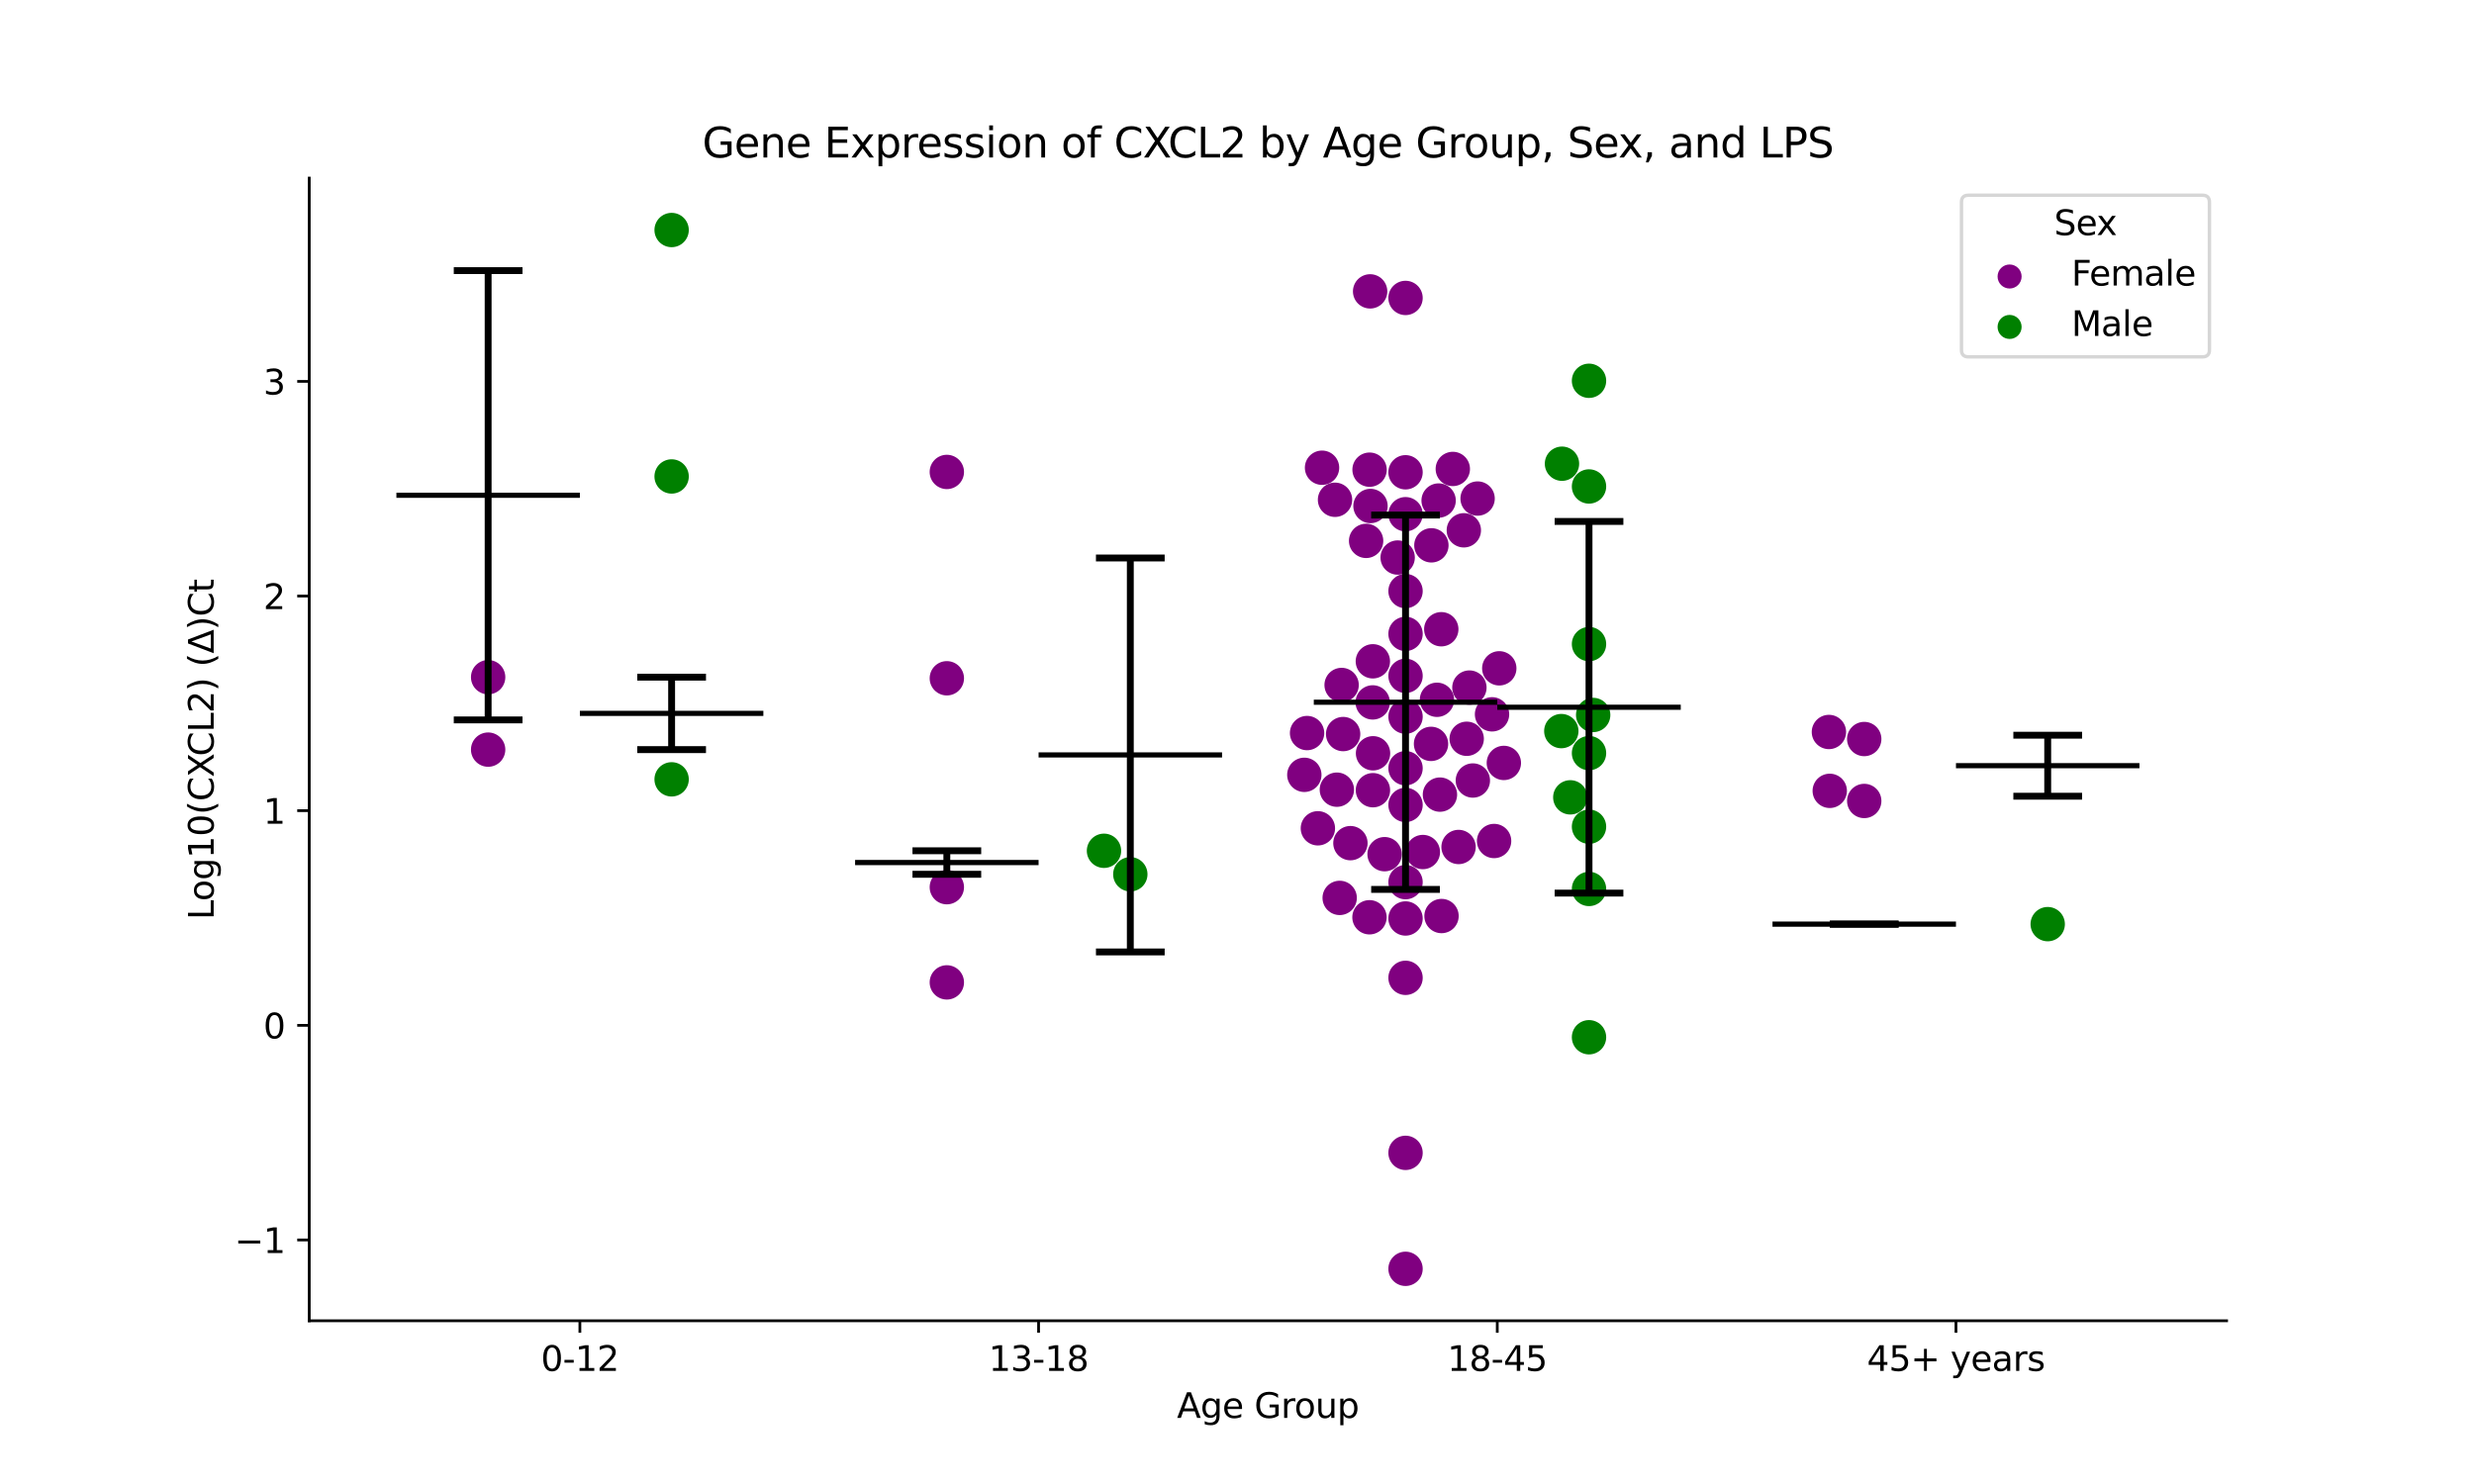 <?xml version="1.0" encoding="utf-8" standalone="no"?>
<!DOCTYPE svg PUBLIC "-//W3C//DTD SVG 1.1//EN"
  "http://www.w3.org/Graphics/SVG/1.1/DTD/svg11.dtd">
<svg xmlns:xlink="http://www.w3.org/1999/xlink" width="720pt" height="432pt" viewBox="0 0 720 432" xmlns="http://www.w3.org/2000/svg" version="1.1">
 <defs>
  <style type="text/css">*{stroke-linejoin: round; stroke-linecap: butt}</style>
 </defs>
 <g id="figure_1">
  <g id="patch_1">
   <path d="M 0 432 
L 720 432 
L 720 0 
L 0 0 
z
" style="fill: #ffffff"/>
  </g>
  <g id="axes_1">
   <g id="patch_2">
    <path d="M 90 384.48 
L 648 384.48 
L 648 51.84 
L 90 51.84 
z
" style="fill: #ffffff"/>
   </g>
   <g id="PathCollection_1">
    <defs>
     <path id="C0_0_e35432a71e" d="M 0 5 
C 1.326 5 2.598 4.473 3.536 3.536 
C 4.473 2.598 5 1.326 5 -0 
C 5 -1.326 4.473 -2.598 3.536 -3.536 
C 2.598 -4.473 1.326 -5 0 -5 
C -1.326 -5 -2.598 -4.473 -3.536 -3.536 
C -4.473 -2.598 -5 -1.326 -5 0 
C -5 1.326 -4.473 2.598 -3.536 3.536 
C -2.598 4.473 -1.326 5 0 5 
z
"/>
    </defs>
    <g clip-path="url(#p2e8e9a5deb)">
     <use xlink:href="#C0_0_e35432a71e" x="142.062" y="218.219" style="fill: #800080"/>
    </g>
    <g clip-path="url(#p2e8e9a5deb)">
     <use xlink:href="#C0_0_e35432a71e" x="142.062" y="197.13" style="fill: #800080"/>
    </g>
   </g>
   <g id="PathCollection_2">
    <defs>
     <path id="C1_0_bd163afed2" d="M 0 5 
C 1.326 5 2.598 4.473 3.536 3.536 
C 4.473 2.598 5 1.326 5 -0 
C 5 -1.326 4.473 -2.598 3.536 -3.536 
C 2.598 -4.473 1.326 -5 0 -5 
C -1.326 -5 -2.598 -4.473 -3.536 -3.536 
C -4.473 -2.598 -5 -1.326 -5 0 
C -5 1.326 -4.473 2.598 -3.536 3.536 
C -2.598 4.473 -1.326 5 0 5 
z
"/>
    </defs>
    <g clip-path="url(#p2e8e9a5deb)">
     <use xlink:href="#C1_0_bd163afed2" x="195.459" y="138.698" style="fill: #008000"/>
    </g>
    <g clip-path="url(#p2e8e9a5deb)">
     <use xlink:href="#C1_0_bd163afed2" x="195.459" y="66.96" style="fill: #008000"/>
    </g>
    <g clip-path="url(#p2e8e9a5deb)">
     <use xlink:href="#C1_0_bd163afed2" x="195.459" y="226.871" style="fill: #008000"/>
    </g>
   </g>
   <g id="PathCollection_3">
    <defs>
     <path id="C2_0_9af0beb1b1" d="M 0 5 
C 1.326 5 2.598 4.473 3.536 3.536 
C 4.473 2.598 5 1.326 5 -0 
C 5 -1.326 4.473 -2.598 3.536 -3.536 
C 2.598 -4.473 1.326 -5 0 -5 
C -1.326 -5 -2.598 -4.473 -3.536 -3.536 
C -4.473 -2.598 -5 -1.326 -5 0 
C -5 1.326 -4.473 2.598 -3.536 3.536 
C -2.598 4.473 -1.326 5 0 5 
z
"/>
    </defs>
    <g clip-path="url(#p2e8e9a5deb)">
     <use xlink:href="#C2_0_9af0beb1b1" x="275.555" y="137.384" style="fill: #800080"/>
    </g>
    <g clip-path="url(#p2e8e9a5deb)">
     <use xlink:href="#C2_0_9af0beb1b1" x="275.555" y="258.264" style="fill: #800080"/>
    </g>
    <g clip-path="url(#p2e8e9a5deb)">
     <use xlink:href="#C2_0_9af0beb1b1" x="275.555" y="285.979" style="fill: #800080"/>
    </g>
    <g clip-path="url(#p2e8e9a5deb)">
     <use xlink:href="#C2_0_9af0beb1b1" x="275.555" y="197.451" style="fill: #800080"/>
    </g>
   </g>
   <g id="PathCollection_4">
    <defs>
     <path id="C3_0_21d527e55f" d="M 0 5 
C 1.326 5 2.598 4.473 3.536 3.536 
C 4.473 2.598 5 1.326 5 -0 
C 5 -1.326 4.473 -2.598 3.536 -3.536 
C 2.598 -4.473 1.326 -5 0 -5 
C -1.326 -5 -2.598 -4.473 -3.536 -3.536 
C -4.473 -2.598 -5 -1.326 -5 0 
C -5 1.326 -4.473 2.598 -3.536 3.536 
C -2.598 4.473 -1.326 5 0 5 
z
"/>
    </defs>
    <g clip-path="url(#p2e8e9a5deb)">
     <use xlink:href="#C3_0_21d527e55f" x="321.289" y="247.668" style="fill: #008000"/>
    </g>
    <g clip-path="url(#p2e8e9a5deb)">
     <use xlink:href="#C3_0_21d527e55f" x="328.952" y="254.505" style="fill: #008000"/>
    </g>
   </g>
   <g id="PathCollection_5">
    <defs>
     <path id="C4_0_091871dd5a" d="M 0 5 
C 1.326 5 2.598 4.473 3.536 3.536 
C 4.473 2.598 5 1.326 5 -0 
C 5 -1.326 4.473 -2.598 3.536 -3.536 
C 2.598 -4.473 1.326 -5 0 -5 
C -1.326 -5 -2.598 -4.473 -3.536 -3.536 
C -4.473 -2.598 -5 -1.326 -5 0 
C -5 1.326 -4.473 2.598 -3.536 3.536 
C -2.598 4.473 -1.326 5 0 5 
z
"/>
    </defs>
    <g clip-path="url(#p2e8e9a5deb)">
     <use xlink:href="#C4_0_091871dd5a" x="388.526" y="145.488" style="fill: #800080"/>
    </g>
    <g clip-path="url(#p2e8e9a5deb)">
     <use xlink:href="#C4_0_091871dd5a" x="384.748" y="136.158" style="fill: #800080"/>
    </g>
    <g clip-path="url(#p2e8e9a5deb)">
     <use xlink:href="#C4_0_091871dd5a" x="416.571" y="158.749" style="fill: #800080"/>
    </g>
    <g clip-path="url(#p2e8e9a5deb)">
     <use xlink:href="#C4_0_091871dd5a" x="409.048" y="149.69" style="fill: #800080"/>
    </g>
    <g clip-path="url(#p2e8e9a5deb)">
     <use xlink:href="#C4_0_091871dd5a" x="409.048" y="86.731" style="fill: #800080"/>
    </g>
    <g clip-path="url(#p2e8e9a5deb)">
     <use xlink:href="#C4_0_091871dd5a" x="398.554" y="267.022" style="fill: #800080"/>
    </g>
    <g clip-path="url(#p2e8e9a5deb)">
     <use xlink:href="#C4_0_091871dd5a" x="398.578" y="136.724" style="fill: #800080"/>
    </g>
    <g clip-path="url(#p2e8e9a5deb)">
     <use xlink:href="#C4_0_091871dd5a" x="434.821" y="244.821" style="fill: #800080"/>
    </g>
    <g clip-path="url(#p2e8e9a5deb)">
     <use xlink:href="#C4_0_091871dd5a" x="427.634" y="200.156" style="fill: #800080"/>
    </g>
    <g clip-path="url(#p2e8e9a5deb)">
     <use xlink:href="#C4_0_091871dd5a" x="434.221" y="207.943" style="fill: #800080"/>
    </g>
    <g clip-path="url(#p2e8e9a5deb)">
     <use xlink:href="#C4_0_091871dd5a" x="383.54" y="241.122" style="fill: #800080"/>
    </g>
    <g clip-path="url(#p2e8e9a5deb)">
     <use xlink:href="#C4_0_091871dd5a" x="424.481" y="246.561" style="fill: #800080"/>
    </g>
    <g clip-path="url(#p2e8e9a5deb)">
     <use xlink:href="#C4_0_091871dd5a" x="393.009" y="245.443" style="fill: #800080"/>
    </g>
    <g clip-path="url(#p2e8e9a5deb)">
     <use xlink:href="#C4_0_091871dd5a" x="399.494" y="204.475" style="fill: #800080"/>
    </g>
    <g clip-path="url(#p2e8e9a5deb)">
     <use xlink:href="#C4_0_091871dd5a" x="416.465" y="216.548" style="fill: #800080"/>
    </g>
    <g clip-path="url(#p2e8e9a5deb)">
     <use xlink:href="#C4_0_091871dd5a" x="419.521" y="266.662" style="fill: #800080"/>
    </g>
    <g clip-path="url(#p2e8e9a5deb)">
     <use xlink:href="#C4_0_091871dd5a" x="418.195" y="203.712" style="fill: #800080"/>
    </g>
    <g clip-path="url(#p2e8e9a5deb)">
     <use xlink:href="#C4_0_091871dd5a" x="418.679" y="145.708" style="fill: #800080"/>
    </g>
    <g clip-path="url(#p2e8e9a5deb)">
     <use xlink:href="#C4_0_091871dd5a" x="409.048" y="335.602" style="fill: #800080"/>
    </g>
    <g clip-path="url(#p2e8e9a5deb)">
     <use xlink:href="#C4_0_091871dd5a" x="409.048" y="208.623" style="fill: #800080"/>
    </g>
    <g clip-path="url(#p2e8e9a5deb)">
     <use xlink:href="#C4_0_091871dd5a" x="397.575" y="157.454" style="fill: #800080"/>
    </g>
    <g clip-path="url(#p2e8e9a5deb)">
     <use xlink:href="#C4_0_091871dd5a" x="399.561" y="230.033" style="fill: #800080"/>
    </g>
    <g clip-path="url(#p2e8e9a5deb)">
     <use xlink:href="#C4_0_091871dd5a" x="409.048" y="369.36" style="fill: #800080"/>
    </g>
    <g clip-path="url(#p2e8e9a5deb)">
     <use xlink:href="#C4_0_091871dd5a" x="399.589" y="219.285" style="fill: #800080"/>
    </g>
    <g clip-path="url(#p2e8e9a5deb)">
     <use xlink:href="#C4_0_091871dd5a" x="409.048" y="196.742" style="fill: #800080"/>
    </g>
    <g clip-path="url(#p2e8e9a5deb)">
     <use xlink:href="#C4_0_091871dd5a" x="406.757" y="162.304" style="fill: #800080"/>
    </g>
    <g clip-path="url(#p2e8e9a5deb)">
     <use xlink:href="#C4_0_091871dd5a" x="398.742" y="84.819" style="fill: #800080"/>
    </g>
    <g clip-path="url(#p2e8e9a5deb)">
     <use xlink:href="#C4_0_091871dd5a" x="409.048" y="137.483" style="fill: #800080"/>
    </g>
    <g clip-path="url(#p2e8e9a5deb)">
     <use xlink:href="#C4_0_091871dd5a" x="426.014" y="154.374" style="fill: #800080"/>
    </g>
    <g clip-path="url(#p2e8e9a5deb)">
     <use xlink:href="#C4_0_091871dd5a" x="414.095" y="248.029" style="fill: #800080"/>
    </g>
    <g clip-path="url(#p2e8e9a5deb)">
     <use xlink:href="#C4_0_091871dd5a" x="419.063" y="231.316" style="fill: #800080"/>
    </g>
    <g clip-path="url(#p2e8e9a5deb)">
     <use xlink:href="#C4_0_091871dd5a" x="419.451" y="183.173" style="fill: #800080"/>
    </g>
    <g clip-path="url(#p2e8e9a5deb)">
     <use xlink:href="#C4_0_091871dd5a" x="409.048" y="234.318" style="fill: #800080"/>
    </g>
    <g clip-path="url(#p2e8e9a5deb)">
     <use xlink:href="#C4_0_091871dd5a" x="422.806" y="136.513" style="fill: #800080"/>
    </g>
    <g clip-path="url(#p2e8e9a5deb)">
     <use xlink:href="#C4_0_091871dd5a" x="409.048" y="172.063" style="fill: #800080"/>
    </g>
    <g clip-path="url(#p2e8e9a5deb)">
     <use xlink:href="#C4_0_091871dd5a" x="399.536" y="192.508" style="fill: #800080"/>
    </g>
    <g clip-path="url(#p2e8e9a5deb)">
     <use xlink:href="#C4_0_091871dd5a" x="409.048" y="267.376" style="fill: #800080"/>
    </g>
    <g clip-path="url(#p2e8e9a5deb)">
     <use xlink:href="#C4_0_091871dd5a" x="409.048" y="284.653" style="fill: #800080"/>
    </g>
    <g clip-path="url(#p2e8e9a5deb)">
     <use xlink:href="#C4_0_091871dd5a" x="402.952" y="248.656" style="fill: #800080"/>
    </g>
    <g clip-path="url(#p2e8e9a5deb)">
     <use xlink:href="#C4_0_091871dd5a" x="436.33" y="194.552" style="fill: #800080"/>
    </g>
    <g clip-path="url(#p2e8e9a5deb)">
     <use xlink:href="#C4_0_091871dd5a" x="428.638" y="227.211" style="fill: #800080"/>
    </g>
    <g clip-path="url(#p2e8e9a5deb)">
     <use xlink:href="#C4_0_091871dd5a" x="379.593" y="225.558" style="fill: #800080"/>
    </g>
    <g clip-path="url(#p2e8e9a5deb)">
     <use xlink:href="#C4_0_091871dd5a" x="380.391" y="213.396" style="fill: #800080"/>
    </g>
    <g clip-path="url(#p2e8e9a5deb)">
     <use xlink:href="#C4_0_091871dd5a" x="398.852" y="147.299" style="fill: #800080"/>
    </g>
    <g clip-path="url(#p2e8e9a5deb)">
     <use xlink:href="#C4_0_091871dd5a" x="437.659" y="222.093" style="fill: #800080"/>
    </g>
    <g clip-path="url(#p2e8e9a5deb)">
     <use xlink:href="#C4_0_091871dd5a" x="409.048" y="256.798" style="fill: #800080"/>
    </g>
    <g clip-path="url(#p2e8e9a5deb)">
     <use xlink:href="#C4_0_091871dd5a" x="409.048" y="184.527" style="fill: #800080"/>
    </g>
    <g clip-path="url(#p2e8e9a5deb)">
     <use xlink:href="#C4_0_091871dd5a" x="409.048" y="223.627" style="fill: #800080"/>
    </g>
    <g clip-path="url(#p2e8e9a5deb)">
     <use xlink:href="#C4_0_091871dd5a" x="389.882" y="261.384" style="fill: #800080"/>
    </g>
    <g clip-path="url(#p2e8e9a5deb)">
     <use xlink:href="#C4_0_091871dd5a" x="390.887" y="213.689" style="fill: #800080"/>
    </g>
    <g clip-path="url(#p2e8e9a5deb)">
     <use xlink:href="#C4_0_091871dd5a" x="426.849" y="215.063" style="fill: #800080"/>
    </g>
    <g clip-path="url(#p2e8e9a5deb)">
     <use xlink:href="#C4_0_091871dd5a" x="430.021" y="145.131" style="fill: #800080"/>
    </g>
    <g clip-path="url(#p2e8e9a5deb)">
     <use xlink:href="#C4_0_091871dd5a" x="390.446" y="199.4" style="fill: #800080"/>
    </g>
    <g clip-path="url(#p2e8e9a5deb)">
     <use xlink:href="#C4_0_091871dd5a" x="389.062" y="229.879" style="fill: #800080"/>
    </g>
   </g>
   <g id="PathCollection_6">
    <defs>
     <path id="C5_0_449a7329c2" d="M 0 5 
C 1.326 5 2.598 4.473 3.536 3.536 
C 4.473 2.598 5 1.326 5 -0 
C 5 -1.326 4.473 -2.598 3.536 -3.536 
C 2.598 -4.473 1.326 -5 0 -5 
C -1.326 -5 -2.598 -4.473 -3.536 -3.536 
C -4.473 -2.598 -5 -1.326 -5 0 
C -5 1.326 -4.473 2.598 -3.536 3.536 
C -2.598 4.473 -1.326 5 0 5 
z
"/>
    </defs>
    <g clip-path="url(#p2e8e9a5deb)">
     <use xlink:href="#C5_0_449a7329c2" x="463.656" y="208.132" style="fill: #008000"/>
    </g>
    <g clip-path="url(#p2e8e9a5deb)">
     <use xlink:href="#C5_0_449a7329c2" x="454.578" y="134.989" style="fill: #008000"/>
    </g>
    <g clip-path="url(#p2e8e9a5deb)">
     <use xlink:href="#C5_0_449a7329c2" x="462.445" y="301.947" style="fill: #008000"/>
    </g>
    <g clip-path="url(#p2e8e9a5deb)">
     <use xlink:href="#C5_0_449a7329c2" x="462.445" y="187.494" style="fill: #008000"/>
    </g>
    <g clip-path="url(#p2e8e9a5deb)">
     <use xlink:href="#C5_0_449a7329c2" x="462.445" y="258.779" style="fill: #008000"/>
    </g>
    <g clip-path="url(#p2e8e9a5deb)">
     <use xlink:href="#C5_0_449a7329c2" x="462.445" y="240.661" style="fill: #008000"/>
    </g>
    <g clip-path="url(#p2e8e9a5deb)">
     <use xlink:href="#C5_0_449a7329c2" x="456.998" y="232.112" style="fill: #008000"/>
    </g>
    <g clip-path="url(#p2e8e9a5deb)">
     <use xlink:href="#C5_0_449a7329c2" x="462.445" y="110.848" style="fill: #008000"/>
    </g>
    <g clip-path="url(#p2e8e9a5deb)">
     <use xlink:href="#C5_0_449a7329c2" x="462.445" y="141.613" style="fill: #008000"/>
    </g>
    <g clip-path="url(#p2e8e9a5deb)">
     <use xlink:href="#C5_0_449a7329c2" x="462.445" y="219.234" style="fill: #008000"/>
    </g>
    <g clip-path="url(#p2e8e9a5deb)">
     <use xlink:href="#C5_0_449a7329c2" x="454.384" y="212.825" style="fill: #008000"/>
    </g>
   </g>
   <g id="PathCollection_7">
    <defs>
     <path id="C6_0_9492b615ff" d="M 0 5 
C 1.326 5 2.598 4.473 3.536 3.536 
C 4.473 2.598 5 1.326 5 -0 
C 5 -1.326 4.473 -2.598 3.536 -3.536 
C 2.598 -4.473 1.326 -5 0 -5 
C -1.326 -5 -2.598 -4.473 -3.536 -3.536 
C -4.473 -2.598 -5 -1.326 -5 0 
C -5 1.326 -4.473 2.598 -3.536 3.536 
C -2.598 4.473 -1.326 5 0 5 
z
"/>
    </defs>
    <g clip-path="url(#p2e8e9a5deb)">
     <use xlink:href="#C6_0_9492b615ff" x="542.541" y="215.134" style="fill: #800080"/>
    </g>
    <g clip-path="url(#p2e8e9a5deb)">
     <use xlink:href="#C6_0_9492b615ff" x="532.507" y="230.22" style="fill: #800080"/>
    </g>
    <g clip-path="url(#p2e8e9a5deb)">
     <use xlink:href="#C6_0_9492b615ff" x="532.264" y="213.083" style="fill: #800080"/>
    </g>
    <g clip-path="url(#p2e8e9a5deb)">
     <use xlink:href="#C6_0_9492b615ff" x="542.541" y="233.167" style="fill: #800080"/>
    </g>
   </g>
   <g id="PathCollection_8">
    <defs>
     <path id="mb541649fc2" d="M 0 5 
C 1.326 5 2.598 4.473 3.536 3.536 
C 4.473 2.598 5 1.326 5 0 
C 5 -1.326 4.473 -2.598 3.536 -3.536 
C 2.598 -4.473 1.326 -5 0 -5 
C -1.326 -5 -2.598 -4.473 -3.536 -3.536 
C -4.473 -2.598 -5 -1.326 -5 0 
C -5 1.326 -4.473 2.598 -3.536 3.536 
C -2.598 4.473 -1.326 5 0 5 
z
"/>
    </defs>
    <g clip-path="url(#p2e8e9a5deb)">
     <use xlink:href="#mb541649fc2" x="595.938" y="269.021" style="fill: #008000"/>
    </g>
   </g>
   <g id="PathCollection_9"/>
   <g id="PathCollection_10"/>
   <g id="matplotlib.axis_1">
    <g id="xtick_1">
     <g id="line2d_1">
      <defs>
       <path id="me5e705b007" d="M 0 0 
L 0 3.5 
" style="stroke: #000000; stroke-width: 0.8"/>
      </defs>
      <g>
       <use xlink:href="#me5e705b007" x="168.761" y="384.48" style="stroke: #000000; stroke-width: 0.8"/>
      </g>
     </g>
     <g id="text_1">
      <!-- 0-12 -->
      <g transform="translate(157.413 399.078) scale(0.1 -0.1)">
       <defs>
        <path id="DejaVuSans-30" d="M 2034 4250 
Q 1547 4250 1301 3770 
Q 1056 3291 1056 2328 
Q 1056 1369 1301 889 
Q 1547 409 2034 409 
Q 2525 409 2770 889 
Q 3016 1369 3016 2328 
Q 3016 3291 2770 3770 
Q 2525 4250 2034 4250 
z
M 2034 4750 
Q 2819 4750 3233 4129 
Q 3647 3509 3647 2328 
Q 3647 1150 3233 529 
Q 2819 -91 2034 -91 
Q 1250 -91 836 529 
Q 422 1150 422 2328 
Q 422 3509 836 4129 
Q 1250 4750 2034 4750 
z
" transform="scale(0.016)"/>
        <path id="DejaVuSans-2d" d="M 313 2009 
L 1997 2009 
L 1997 1497 
L 313 1497 
L 313 2009 
z
" transform="scale(0.016)"/>
        <path id="DejaVuSans-31" d="M 794 531 
L 1825 531 
L 1825 4091 
L 703 3866 
L 703 4441 
L 1819 4666 
L 2450 4666 
L 2450 531 
L 3481 531 
L 3481 0 
L 794 0 
L 794 531 
z
" transform="scale(0.016)"/>
        <path id="DejaVuSans-32" d="M 1228 531 
L 3431 531 
L 3431 0 
L 469 0 
L 469 531 
Q 828 903 1448 1529 
Q 2069 2156 2228 2338 
Q 2531 2678 2651 2914 
Q 2772 3150 2772 3378 
Q 2772 3750 2511 3984 
Q 2250 4219 1831 4219 
Q 1534 4219 1204 4116 
Q 875 4013 500 3803 
L 500 4441 
Q 881 4594 1212 4672 
Q 1544 4750 1819 4750 
Q 2544 4750 2975 4387 
Q 3406 4025 3406 3419 
Q 3406 3131 3298 2873 
Q 3191 2616 2906 2266 
Q 2828 2175 2409 1742 
Q 1991 1309 1228 531 
z
" transform="scale(0.016)"/>
       </defs>
       <use xlink:href="#DejaVuSans-30"/>
       <use xlink:href="#DejaVuSans-2d" x="63.623"/>
       <use xlink:href="#DejaVuSans-31" x="99.707"/>
       <use xlink:href="#DejaVuSans-32" x="163.33"/>
      </g>
     </g>
    </g>
    <g id="xtick_2">
     <g id="line2d_2">
      <g>
       <use xlink:href="#me5e705b007" x="302.254" y="384.48" style="stroke: #000000; stroke-width: 0.8"/>
      </g>
     </g>
     <g id="text_2">
      <!-- 13-18 -->
      <g transform="translate(287.725 399.078) scale(0.1 -0.1)">
       <defs>
        <path id="DejaVuSans-33" d="M 2597 2516 
Q 3050 2419 3304 2112 
Q 3559 1806 3559 1356 
Q 3559 666 3084 287 
Q 2609 -91 1734 -91 
Q 1441 -91 1130 -33 
Q 819 25 488 141 
L 488 750 
Q 750 597 1062 519 
Q 1375 441 1716 441 
Q 2309 441 2620 675 
Q 2931 909 2931 1356 
Q 2931 1769 2642 2001 
Q 2353 2234 1838 2234 
L 1294 2234 
L 1294 2753 
L 1863 2753 
Q 2328 2753 2575 2939 
Q 2822 3125 2822 3475 
Q 2822 3834 2567 4026 
Q 2313 4219 1838 4219 
Q 1578 4219 1281 4162 
Q 984 4106 628 3988 
L 628 4550 
Q 988 4650 1302 4700 
Q 1616 4750 1894 4750 
Q 2613 4750 3031 4423 
Q 3450 4097 3450 3541 
Q 3450 3153 3228 2886 
Q 3006 2619 2597 2516 
z
" transform="scale(0.016)"/>
        <path id="DejaVuSans-38" d="M 2034 2216 
Q 1584 2216 1326 1975 
Q 1069 1734 1069 1313 
Q 1069 891 1326 650 
Q 1584 409 2034 409 
Q 2484 409 2743 651 
Q 3003 894 3003 1313 
Q 3003 1734 2745 1975 
Q 2488 2216 2034 2216 
z
M 1403 2484 
Q 997 2584 770 2862 
Q 544 3141 544 3541 
Q 544 4100 942 4425 
Q 1341 4750 2034 4750 
Q 2731 4750 3128 4425 
Q 3525 4100 3525 3541 
Q 3525 3141 3298 2862 
Q 3072 2584 2669 2484 
Q 3125 2378 3379 2068 
Q 3634 1759 3634 1313 
Q 3634 634 3220 271 
Q 2806 -91 2034 -91 
Q 1263 -91 848 271 
Q 434 634 434 1313 
Q 434 1759 690 2068 
Q 947 2378 1403 2484 
z
M 1172 3481 
Q 1172 3119 1398 2916 
Q 1625 2713 2034 2713 
Q 2441 2713 2670 2916 
Q 2900 3119 2900 3481 
Q 2900 3844 2670 4047 
Q 2441 4250 2034 4250 
Q 1625 4250 1398 4047 
Q 1172 3844 1172 3481 
z
" transform="scale(0.016)"/>
       </defs>
       <use xlink:href="#DejaVuSans-31"/>
       <use xlink:href="#DejaVuSans-33" x="63.623"/>
       <use xlink:href="#DejaVuSans-2d" x="127.246"/>
       <use xlink:href="#DejaVuSans-31" x="163.33"/>
       <use xlink:href="#DejaVuSans-38" x="226.953"/>
      </g>
     </g>
    </g>
    <g id="xtick_3">
     <g id="line2d_3">
      <g>
       <use xlink:href="#me5e705b007" x="435.746" y="384.48" style="stroke: #000000; stroke-width: 0.8"/>
      </g>
     </g>
     <g id="text_3">
      <!-- 18-45 -->
      <g transform="translate(421.218 399.078) scale(0.1 -0.1)">
       <defs>
        <path id="DejaVuSans-34" d="M 2419 4116 
L 825 1625 
L 2419 1625 
L 2419 4116 
z
M 2253 4666 
L 3047 4666 
L 3047 1625 
L 3713 1625 
L 3713 1100 
L 3047 1100 
L 3047 0 
L 2419 0 
L 2419 1100 
L 313 1100 
L 313 1709 
L 2253 4666 
z
" transform="scale(0.016)"/>
        <path id="DejaVuSans-35" d="M 691 4666 
L 3169 4666 
L 3169 4134 
L 1269 4134 
L 1269 2991 
Q 1406 3038 1543 3061 
Q 1681 3084 1819 3084 
Q 2600 3084 3056 2656 
Q 3513 2228 3513 1497 
Q 3513 744 3044 326 
Q 2575 -91 1722 -91 
Q 1428 -91 1123 -41 
Q 819 9 494 109 
L 494 744 
Q 775 591 1075 516 
Q 1375 441 1709 441 
Q 2250 441 2565 725 
Q 2881 1009 2881 1497 
Q 2881 1984 2565 2268 
Q 2250 2553 1709 2553 
Q 1456 2553 1204 2497 
Q 953 2441 691 2322 
L 691 4666 
z
" transform="scale(0.016)"/>
       </defs>
       <use xlink:href="#DejaVuSans-31"/>
       <use xlink:href="#DejaVuSans-38" x="63.623"/>
       <use xlink:href="#DejaVuSans-2d" x="127.246"/>
       <use xlink:href="#DejaVuSans-34" x="163.33"/>
       <use xlink:href="#DejaVuSans-35" x="226.953"/>
      </g>
     </g>
    </g>
    <g id="xtick_4">
     <g id="line2d_4">
      <g>
       <use xlink:href="#me5e705b007" x="569.239" y="384.48" style="stroke: #000000; stroke-width: 0.8"/>
      </g>
     </g>
     <g id="text_4">
      <!-- 45+ years -->
      <g transform="translate(543.338 399.078) scale(0.1 -0.1)">
       <defs>
        <path id="DejaVuSans-2b" d="M 2944 4013 
L 2944 2272 
L 4684 2272 
L 4684 1741 
L 2944 1741 
L 2944 0 
L 2419 0 
L 2419 1741 
L 678 1741 
L 678 2272 
L 2419 2272 
L 2419 4013 
L 2944 4013 
z
" transform="scale(0.016)"/>
        <path id="DejaVuSans-20" transform="scale(0.016)"/>
        <path id="DejaVuSans-79" d="M 2059 -325 
Q 1816 -950 1584 -1140 
Q 1353 -1331 966 -1331 
L 506 -1331 
L 506 -850 
L 844 -850 
Q 1081 -850 1212 -737 
Q 1344 -625 1503 -206 
L 1606 56 
L 191 3500 
L 800 3500 
L 1894 763 
L 2988 3500 
L 3597 3500 
L 2059 -325 
z
" transform="scale(0.016)"/>
        <path id="DejaVuSans-65" d="M 3597 1894 
L 3597 1613 
L 953 1613 
Q 991 1019 1311 708 
Q 1631 397 2203 397 
Q 2534 397 2845 478 
Q 3156 559 3463 722 
L 3463 178 
Q 3153 47 2828 -22 
Q 2503 -91 2169 -91 
Q 1331 -91 842 396 
Q 353 884 353 1716 
Q 353 2575 817 3079 
Q 1281 3584 2069 3584 
Q 2775 3584 3186 3129 
Q 3597 2675 3597 1894 
z
M 3022 2063 
Q 3016 2534 2758 2815 
Q 2500 3097 2075 3097 
Q 1594 3097 1305 2825 
Q 1016 2553 972 2059 
L 3022 2063 
z
" transform="scale(0.016)"/>
        <path id="DejaVuSans-61" d="M 2194 1759 
Q 1497 1759 1228 1600 
Q 959 1441 959 1056 
Q 959 750 1161 570 
Q 1363 391 1709 391 
Q 2188 391 2477 730 
Q 2766 1069 2766 1631 
L 2766 1759 
L 2194 1759 
z
M 3341 1997 
L 3341 0 
L 2766 0 
L 2766 531 
Q 2569 213 2275 61 
Q 1981 -91 1556 -91 
Q 1019 -91 701 211 
Q 384 513 384 1019 
Q 384 1609 779 1909 
Q 1175 2209 1959 2209 
L 2766 2209 
L 2766 2266 
Q 2766 2663 2505 2880 
Q 2244 3097 1772 3097 
Q 1472 3097 1187 3025 
Q 903 2953 641 2809 
L 641 3341 
Q 956 3463 1253 3523 
Q 1550 3584 1831 3584 
Q 2591 3584 2966 3190 
Q 3341 2797 3341 1997 
z
" transform="scale(0.016)"/>
        <path id="DejaVuSans-72" d="M 2631 2963 
Q 2534 3019 2420 3045 
Q 2306 3072 2169 3072 
Q 1681 3072 1420 2755 
Q 1159 2438 1159 1844 
L 1159 0 
L 581 0 
L 581 3500 
L 1159 3500 
L 1159 2956 
Q 1341 3275 1631 3429 
Q 1922 3584 2338 3584 
Q 2397 3584 2469 3576 
Q 2541 3569 2628 3553 
L 2631 2963 
z
" transform="scale(0.016)"/>
        <path id="DejaVuSans-73" d="M 2834 3397 
L 2834 2853 
Q 2591 2978 2328 3040 
Q 2066 3103 1784 3103 
Q 1356 3103 1142 2972 
Q 928 2841 928 2578 
Q 928 2378 1081 2264 
Q 1234 2150 1697 2047 
L 1894 2003 
Q 2506 1872 2764 1633 
Q 3022 1394 3022 966 
Q 3022 478 2636 193 
Q 2250 -91 1575 -91 
Q 1294 -91 989 -36 
Q 684 19 347 128 
L 347 722 
Q 666 556 975 473 
Q 1284 391 1588 391 
Q 1994 391 2212 530 
Q 2431 669 2431 922 
Q 2431 1156 2273 1281 
Q 2116 1406 1581 1522 
L 1381 1569 
Q 847 1681 609 1914 
Q 372 2147 372 2553 
Q 372 3047 722 3315 
Q 1072 3584 1716 3584 
Q 2034 3584 2315 3537 
Q 2597 3491 2834 3397 
z
" transform="scale(0.016)"/>
       </defs>
       <use xlink:href="#DejaVuSans-34"/>
       <use xlink:href="#DejaVuSans-35" x="63.623"/>
       <use xlink:href="#DejaVuSans-2b" x="127.246"/>
       <use xlink:href="#DejaVuSans-20" x="211.035"/>
       <use xlink:href="#DejaVuSans-79" x="242.822"/>
       <use xlink:href="#DejaVuSans-65" x="302.002"/>
       <use xlink:href="#DejaVuSans-61" x="363.525"/>
       <use xlink:href="#DejaVuSans-72" x="424.805"/>
       <use xlink:href="#DejaVuSans-73" x="465.918"/>
      </g>
     </g>
    </g>
    <g id="text_5">
     <!-- Age Group -->
     <g transform="translate(342.52 412.757) scale(0.1 -0.1)">
      <defs>
       <path id="DejaVuSans-41" d="M 2188 4044 
L 1331 1722 
L 3047 1722 
L 2188 4044 
z
M 1831 4666 
L 2547 4666 
L 4325 0 
L 3669 0 
L 3244 1197 
L 1141 1197 
L 716 0 
L 50 0 
L 1831 4666 
z
" transform="scale(0.016)"/>
       <path id="DejaVuSans-67" d="M 2906 1791 
Q 2906 2416 2648 2759 
Q 2391 3103 1925 3103 
Q 1463 3103 1205 2759 
Q 947 2416 947 1791 
Q 947 1169 1205 825 
Q 1463 481 1925 481 
Q 2391 481 2648 825 
Q 2906 1169 2906 1791 
z
M 3481 434 
Q 3481 -459 3084 -895 
Q 2688 -1331 1869 -1331 
Q 1566 -1331 1297 -1286 
Q 1028 -1241 775 -1147 
L 775 -588 
Q 1028 -725 1275 -790 
Q 1522 -856 1778 -856 
Q 2344 -856 2625 -561 
Q 2906 -266 2906 331 
L 2906 616 
Q 2728 306 2450 153 
Q 2172 0 1784 0 
Q 1141 0 747 490 
Q 353 981 353 1791 
Q 353 2603 747 3093 
Q 1141 3584 1784 3584 
Q 2172 3584 2450 3431 
Q 2728 3278 2906 2969 
L 2906 3500 
L 3481 3500 
L 3481 434 
z
" transform="scale(0.016)"/>
       <path id="DejaVuSans-47" d="M 3809 666 
L 3809 1919 
L 2778 1919 
L 2778 2438 
L 4434 2438 
L 4434 434 
Q 4069 175 3628 42 
Q 3188 -91 2688 -91 
Q 1594 -91 976 548 
Q 359 1188 359 2328 
Q 359 3472 976 4111 
Q 1594 4750 2688 4750 
Q 3144 4750 3555 4637 
Q 3966 4525 4313 4306 
L 4313 3634 
Q 3963 3931 3569 4081 
Q 3175 4231 2741 4231 
Q 1884 4231 1454 3753 
Q 1025 3275 1025 2328 
Q 1025 1384 1454 906 
Q 1884 428 2741 428 
Q 3075 428 3337 486 
Q 3600 544 3809 666 
z
" transform="scale(0.016)"/>
       <path id="DejaVuSans-6f" d="M 1959 3097 
Q 1497 3097 1228 2736 
Q 959 2375 959 1747 
Q 959 1119 1226 758 
Q 1494 397 1959 397 
Q 2419 397 2687 759 
Q 2956 1122 2956 1747 
Q 2956 2369 2687 2733 
Q 2419 3097 1959 3097 
z
M 1959 3584 
Q 2709 3584 3137 3096 
Q 3566 2609 3566 1747 
Q 3566 888 3137 398 
Q 2709 -91 1959 -91 
Q 1206 -91 779 398 
Q 353 888 353 1747 
Q 353 2609 779 3096 
Q 1206 3584 1959 3584 
z
" transform="scale(0.016)"/>
       <path id="DejaVuSans-75" d="M 544 1381 
L 544 3500 
L 1119 3500 
L 1119 1403 
Q 1119 906 1312 657 
Q 1506 409 1894 409 
Q 2359 409 2629 706 
Q 2900 1003 2900 1516 
L 2900 3500 
L 3475 3500 
L 3475 0 
L 2900 0 
L 2900 538 
Q 2691 219 2414 64 
Q 2138 -91 1772 -91 
Q 1169 -91 856 284 
Q 544 659 544 1381 
z
M 1991 3584 
L 1991 3584 
z
" transform="scale(0.016)"/>
       <path id="DejaVuSans-70" d="M 1159 525 
L 1159 -1331 
L 581 -1331 
L 581 3500 
L 1159 3500 
L 1159 2969 
Q 1341 3281 1617 3432 
Q 1894 3584 2278 3584 
Q 2916 3584 3314 3078 
Q 3713 2572 3713 1747 
Q 3713 922 3314 415 
Q 2916 -91 2278 -91 
Q 1894 -91 1617 61 
Q 1341 213 1159 525 
z
M 3116 1747 
Q 3116 2381 2855 2742 
Q 2594 3103 2138 3103 
Q 1681 3103 1420 2742 
Q 1159 2381 1159 1747 
Q 1159 1113 1420 752 
Q 1681 391 2138 391 
Q 2594 391 2855 752 
Q 3116 1113 3116 1747 
z
" transform="scale(0.016)"/>
      </defs>
      <use xlink:href="#DejaVuSans-41"/>
      <use xlink:href="#DejaVuSans-67" x="68.408"/>
      <use xlink:href="#DejaVuSans-65" x="131.885"/>
      <use xlink:href="#DejaVuSans-20" x="193.408"/>
      <use xlink:href="#DejaVuSans-47" x="225.195"/>
      <use xlink:href="#DejaVuSans-72" x="302.686"/>
      <use xlink:href="#DejaVuSans-6f" x="341.549"/>
      <use xlink:href="#DejaVuSans-75" x="402.73"/>
      <use xlink:href="#DejaVuSans-70" x="466.109"/>
     </g>
    </g>
   </g>
   <g id="matplotlib.axis_2">
    <g id="ytick_1">
     <g id="line2d_5">
      <defs>
       <path id="m13ce40e1c2" d="M 0 0 
L -3.5 0 
" style="stroke: #000000; stroke-width: 0.8"/>
      </defs>
      <g>
       <use xlink:href="#m13ce40e1c2" x="90" y="360.962" style="stroke: #000000; stroke-width: 0.8"/>
      </g>
     </g>
     <g id="text_6">
      <!-- −1 -->
      <g transform="translate(68.258 364.761) scale(0.1 -0.1)">
       <defs>
        <path id="DejaVuSans-2212" d="M 678 2272 
L 4684 2272 
L 4684 1741 
L 678 1741 
L 678 2272 
z
" transform="scale(0.016)"/>
       </defs>
       <use xlink:href="#DejaVuSans-2212"/>
       <use xlink:href="#DejaVuSans-31" x="83.789"/>
      </g>
     </g>
    </g>
    <g id="ytick_2">
     <g id="line2d_6">
      <g>
       <use xlink:href="#m13ce40e1c2" x="90" y="298.478" style="stroke: #000000; stroke-width: 0.8"/>
      </g>
     </g>
     <g id="text_7">
      <!-- 0 -->
      <g transform="translate(76.638 302.277) scale(0.1 -0.1)">
       <use xlink:href="#DejaVuSans-30"/>
      </g>
     </g>
    </g>
    <g id="ytick_3">
     <g id="line2d_7">
      <g>
       <use xlink:href="#m13ce40e1c2" x="90" y="235.994" style="stroke: #000000; stroke-width: 0.8"/>
      </g>
     </g>
     <g id="text_8">
      <!-- 1 -->
      <g transform="translate(76.638 239.794) scale(0.1 -0.1)">
       <use xlink:href="#DejaVuSans-31"/>
      </g>
     </g>
    </g>
    <g id="ytick_4">
     <g id="line2d_8">
      <g>
       <use xlink:href="#m13ce40e1c2" x="90" y="173.51" style="stroke: #000000; stroke-width: 0.8"/>
      </g>
     </g>
     <g id="text_9">
      <!-- 2 -->
      <g transform="translate(76.638 177.31) scale(0.1 -0.1)">
       <use xlink:href="#DejaVuSans-32"/>
      </g>
     </g>
    </g>
    <g id="ytick_5">
     <g id="line2d_9">
      <g>
       <use xlink:href="#m13ce40e1c2" x="90" y="111.026" style="stroke: #000000; stroke-width: 0.8"/>
      </g>
     </g>
     <g id="text_10">
      <!-- 3 -->
      <g transform="translate(76.638 114.826) scale(0.1 -0.1)">
       <use xlink:href="#DejaVuSans-33"/>
      </g>
     </g>
    </g>
    <g id="text_11">
     <!-- Log10(CXCL2) (Δ)Ct -->
     <g transform="translate(62.178 267.731) rotate(-90) scale(0.1 -0.1)">
      <defs>
       <path id="DejaVuSans-4c" d="M 628 4666 
L 1259 4666 
L 1259 531 
L 3531 531 
L 3531 0 
L 628 0 
L 628 4666 
z
" transform="scale(0.016)"/>
       <path id="DejaVuSans-28" d="M 1984 4856 
Q 1566 4138 1362 3434 
Q 1159 2731 1159 2009 
Q 1159 1288 1364 580 
Q 1569 -128 1984 -844 
L 1484 -844 
Q 1016 -109 783 600 
Q 550 1309 550 2009 
Q 550 2706 781 3412 
Q 1013 4119 1484 4856 
L 1984 4856 
z
" transform="scale(0.016)"/>
       <path id="DejaVuSans-43" d="M 4122 4306 
L 4122 3641 
Q 3803 3938 3442 4084 
Q 3081 4231 2675 4231 
Q 1875 4231 1450 3742 
Q 1025 3253 1025 2328 
Q 1025 1406 1450 917 
Q 1875 428 2675 428 
Q 3081 428 3442 575 
Q 3803 722 4122 1019 
L 4122 359 
Q 3791 134 3420 21 
Q 3050 -91 2638 -91 
Q 1578 -91 968 557 
Q 359 1206 359 2328 
Q 359 3453 968 4101 
Q 1578 4750 2638 4750 
Q 3056 4750 3426 4639 
Q 3797 4528 4122 4306 
z
" transform="scale(0.016)"/>
       <path id="DejaVuSans-58" d="M 403 4666 
L 1081 4666 
L 2241 2931 
L 3406 4666 
L 4084 4666 
L 2584 2425 
L 4184 0 
L 3506 0 
L 2194 1984 
L 872 0 
L 191 0 
L 1856 2491 
L 403 4666 
z
" transform="scale(0.016)"/>
       <path id="DejaVuSans-29" d="M 513 4856 
L 1013 4856 
Q 1481 4119 1714 3412 
Q 1947 2706 1947 2009 
Q 1947 1309 1714 600 
Q 1481 -109 1013 -844 
L 513 -844 
Q 928 -128 1133 580 
Q 1338 1288 1338 2009 
Q 1338 2731 1133 3434 
Q 928 4138 513 4856 
z
" transform="scale(0.016)"/>
       <path id="DejaVuSans-394" d="M 2188 4044 
L 906 525 
L 3472 525 
L 2188 4044 
z
M 50 0 
L 1831 4666 
L 2547 4666 
L 4325 0 
L 50 0 
z
" transform="scale(0.016)"/>
       <path id="DejaVuSans-74" d="M 1172 4494 
L 1172 3500 
L 2356 3500 
L 2356 3053 
L 1172 3053 
L 1172 1153 
Q 1172 725 1289 603 
Q 1406 481 1766 481 
L 2356 481 
L 2356 0 
L 1766 0 
Q 1100 0 847 248 
Q 594 497 594 1153 
L 594 3053 
L 172 3053 
L 172 3500 
L 594 3500 
L 594 4494 
L 1172 4494 
z
" transform="scale(0.016)"/>
      </defs>
      <use xlink:href="#DejaVuSans-4c"/>
      <use xlink:href="#DejaVuSans-6f" x="53.963"/>
      <use xlink:href="#DejaVuSans-67" x="115.145"/>
      <use xlink:href="#DejaVuSans-31" x="178.621"/>
      <use xlink:href="#DejaVuSans-30" x="242.244"/>
      <use xlink:href="#DejaVuSans-28" x="305.867"/>
      <use xlink:href="#DejaVuSans-43" x="344.881"/>
      <use xlink:href="#DejaVuSans-58" x="414.705"/>
      <use xlink:href="#DejaVuSans-43" x="475.961"/>
      <use xlink:href="#DejaVuSans-4c" x="545.785"/>
      <use xlink:href="#DejaVuSans-32" x="601.498"/>
      <use xlink:href="#DejaVuSans-29" x="665.121"/>
      <use xlink:href="#DejaVuSans-20" x="704.135"/>
      <use xlink:href="#DejaVuSans-28" x="735.922"/>
      <use xlink:href="#DejaVuSans-394" x="774.936"/>
      <use xlink:href="#DejaVuSans-29" x="843.344"/>
      <use xlink:href="#DejaVuSans-43" x="882.357"/>
      <use xlink:href="#DejaVuSans-74" x="952.182"/>
     </g>
    </g>
   </g>
   <g id="LineCollection_1">
    <path d="M 142.062 209.575 
L 142.062 78.778 
" clip-path="url(#p2e8e9a5deb)" style="fill: none; stroke: #000000; stroke-width: 2"/>
   </g>
   <g id="line2d_10">
    <defs>
     <path id="m8ab417324f" d="M 10 0 
L -10 -0 
" style="stroke: #000000; stroke-width: 2"/>
    </defs>
    <g clip-path="url(#p2e8e9a5deb)">
     <use xlink:href="#m8ab417324f" x="142.062" y="209.575" style="stroke: #000000; stroke-width: 2"/>
    </g>
   </g>
   <g id="line2d_11">
    <g clip-path="url(#p2e8e9a5deb)">
     <use xlink:href="#m8ab417324f" x="142.062" y="78.778" style="stroke: #000000; stroke-width: 2"/>
    </g>
   </g>
   <g id="LineCollection_2">
    <path d="M 115.364 144.177 
L 168.761 144.177 
" clip-path="url(#p2e8e9a5deb)" style="fill: none; stroke: #000000; stroke-width: 1.5"/>
   </g>
   <g id="LineCollection_3">
    <path d="M 195.459 218.219 
L 195.459 197.13 
" clip-path="url(#p2e8e9a5deb)" style="fill: none; stroke: #000000; stroke-width: 2"/>
   </g>
   <g id="line2d_12">
    <g clip-path="url(#p2e8e9a5deb)">
     <use xlink:href="#m8ab417324f" x="195.459" y="218.219" style="stroke: #000000; stroke-width: 2"/>
    </g>
   </g>
   <g id="line2d_13">
    <g clip-path="url(#p2e8e9a5deb)">
     <use xlink:href="#m8ab417324f" x="195.459" y="197.13" style="stroke: #000000; stroke-width: 2"/>
    </g>
   </g>
   <g id="LineCollection_4">
    <path d="M 168.761 207.675 
L 222.158 207.675 
" clip-path="url(#p2e8e9a5deb)" style="fill: none; stroke: #000000; stroke-width: 1.5"/>
   </g>
   <g id="LineCollection_5">
    <path d="M 275.555 254.505 
L 275.555 247.668 
" clip-path="url(#p2e8e9a5deb)" style="fill: none; stroke: #000000; stroke-width: 2"/>
   </g>
   <g id="line2d_14">
    <g clip-path="url(#p2e8e9a5deb)">
     <use xlink:href="#m8ab417324f" x="275.555" y="254.505" style="stroke: #000000; stroke-width: 2"/>
    </g>
   </g>
   <g id="line2d_15">
    <g clip-path="url(#p2e8e9a5deb)">
     <use xlink:href="#m8ab417324f" x="275.555" y="247.668" style="stroke: #000000; stroke-width: 2"/>
    </g>
   </g>
   <g id="LineCollection_6">
    <path d="M 248.856 251.087 
L 302.254 251.087 
" clip-path="url(#p2e8e9a5deb)" style="fill: none; stroke: #000000; stroke-width: 1.5"/>
   </g>
   <g id="LineCollection_7">
    <path d="M 328.952 277.108 
L 328.952 162.431 
" clip-path="url(#p2e8e9a5deb)" style="fill: none; stroke: #000000; stroke-width: 2"/>
   </g>
   <g id="line2d_16">
    <g clip-path="url(#p2e8e9a5deb)">
     <use xlink:href="#m8ab417324f" x="328.952" y="277.108" style="stroke: #000000; stroke-width: 2"/>
    </g>
   </g>
   <g id="line2d_17">
    <g clip-path="url(#p2e8e9a5deb)">
     <use xlink:href="#m8ab417324f" x="328.952" y="162.431" style="stroke: #000000; stroke-width: 2"/>
    </g>
   </g>
   <g id="LineCollection_8">
    <path d="M 302.254 219.769 
L 355.651 219.769 
" clip-path="url(#p2e8e9a5deb)" style="fill: none; stroke: #000000; stroke-width: 1.5"/>
   </g>
   <g id="LineCollection_9">
    <path d="M 409.048 258.909 
L 409.048 149.933 
" clip-path="url(#p2e8e9a5deb)" style="fill: none; stroke: #000000; stroke-width: 2"/>
   </g>
   <g id="line2d_18">
    <g clip-path="url(#p2e8e9a5deb)">
     <use xlink:href="#m8ab417324f" x="409.048" y="258.909" style="stroke: #000000; stroke-width: 2"/>
    </g>
   </g>
   <g id="line2d_19">
    <g clip-path="url(#p2e8e9a5deb)">
     <use xlink:href="#m8ab417324f" x="409.048" y="149.933" style="stroke: #000000; stroke-width: 2"/>
    </g>
   </g>
   <g id="LineCollection_10">
    <path d="M 382.349 204.421 
L 435.746 204.421 
" clip-path="url(#p2e8e9a5deb)" style="fill: none; stroke: #000000; stroke-width: 1.5"/>
   </g>
   <g id="LineCollection_11">
    <path d="M 462.445 259.983 
L 462.445 151.795 
" clip-path="url(#p2e8e9a5deb)" style="fill: none; stroke: #000000; stroke-width: 2"/>
   </g>
   <g id="line2d_20">
    <g clip-path="url(#p2e8e9a5deb)">
     <use xlink:href="#m8ab417324f" x="462.445" y="259.983" style="stroke: #000000; stroke-width: 2"/>
    </g>
   </g>
   <g id="line2d_21">
    <g clip-path="url(#p2e8e9a5deb)">
     <use xlink:href="#m8ab417324f" x="462.445" y="151.795" style="stroke: #000000; stroke-width: 2"/>
    </g>
   </g>
   <g id="LineCollection_12">
    <path d="M 435.746 205.889 
L 489.144 205.889 
" clip-path="url(#p2e8e9a5deb)" style="fill: none; stroke: #000000; stroke-width: 1.5"/>
   </g>
   <g id="LineCollection_13">
    <path d="M 542.541 269.021 
L 542.541 269.021 
" clip-path="url(#p2e8e9a5deb)" style="fill: none; stroke: #000000; stroke-width: 2"/>
   </g>
   <g id="line2d_22">
    <g clip-path="url(#p2e8e9a5deb)">
     <use xlink:href="#m8ab417324f" x="542.541" y="269.021" style="stroke: #000000; stroke-width: 2"/>
    </g>
   </g>
   <g id="line2d_23">
    <g clip-path="url(#p2e8e9a5deb)">
     <use xlink:href="#m8ab417324f" x="542.541" y="269.021" style="stroke: #000000; stroke-width: 2"/>
    </g>
   </g>
   <g id="LineCollection_14">
    <path d="M 515.842 269.021 
L 569.239 269.021 
" clip-path="url(#p2e8e9a5deb)" style="fill: none; stroke: #000000; stroke-width: 1.5"/>
   </g>
   <g id="LineCollection_15">
    <path d="M 595.938 231.785 
L 595.938 214.018 
" clip-path="url(#p2e8e9a5deb)" style="fill: none; stroke: #000000; stroke-width: 2"/>
   </g>
   <g id="line2d_24">
    <g clip-path="url(#p2e8e9a5deb)">
     <use xlink:href="#m8ab417324f" x="595.938" y="231.785" style="stroke: #000000; stroke-width: 2"/>
    </g>
   </g>
   <g id="line2d_25">
    <g clip-path="url(#p2e8e9a5deb)">
     <use xlink:href="#m8ab417324f" x="595.938" y="214.018" style="stroke: #000000; stroke-width: 2"/>
    </g>
   </g>
   <g id="LineCollection_16">
    <path d="M 569.239 222.901 
L 622.636 222.901 
" clip-path="url(#p2e8e9a5deb)" style="fill: none; stroke: #000000; stroke-width: 1.5"/>
   </g>
   <g id="patch_3">
    <path d="M 90 384.48 
L 90 51.84 
" style="fill: none; stroke: #000000; stroke-width: 0.8; stroke-linejoin: miter; stroke-linecap: square"/>
   </g>
   <g id="patch_4">
    <path d="M 90 384.48 
L 648 384.48 
" style="fill: none; stroke: #000000; stroke-width: 0.8; stroke-linejoin: miter; stroke-linecap: square"/>
   </g>
   <g id="text_12">
    <!-- Gene Expression of CXCL2 by Age Group, Sex, and LPS -->
    <g transform="translate(204.389 45.84) scale(0.12 -0.12)">
     <defs>
      <path id="DejaVuSans-6e" d="M 3513 2113 
L 3513 0 
L 2938 0 
L 2938 2094 
Q 2938 2591 2744 2837 
Q 2550 3084 2163 3084 
Q 1697 3084 1428 2787 
Q 1159 2491 1159 1978 
L 1159 0 
L 581 0 
L 581 3500 
L 1159 3500 
L 1159 2956 
Q 1366 3272 1645 3428 
Q 1925 3584 2291 3584 
Q 2894 3584 3203 3211 
Q 3513 2838 3513 2113 
z
" transform="scale(0.016)"/>
      <path id="DejaVuSans-45" d="M 628 4666 
L 3578 4666 
L 3578 4134 
L 1259 4134 
L 1259 2753 
L 3481 2753 
L 3481 2222 
L 1259 2222 
L 1259 531 
L 3634 531 
L 3634 0 
L 628 0 
L 628 4666 
z
" transform="scale(0.016)"/>
      <path id="DejaVuSans-78" d="M 3513 3500 
L 2247 1797 
L 3578 0 
L 2900 0 
L 1881 1375 
L 863 0 
L 184 0 
L 1544 1831 
L 300 3500 
L 978 3500 
L 1906 2253 
L 2834 3500 
L 3513 3500 
z
" transform="scale(0.016)"/>
      <path id="DejaVuSans-69" d="M 603 3500 
L 1178 3500 
L 1178 0 
L 603 0 
L 603 3500 
z
M 603 4863 
L 1178 4863 
L 1178 4134 
L 603 4134 
L 603 4863 
z
" transform="scale(0.016)"/>
      <path id="DejaVuSans-66" d="M 2375 4863 
L 2375 4384 
L 1825 4384 
Q 1516 4384 1395 4259 
Q 1275 4134 1275 3809 
L 1275 3500 
L 2222 3500 
L 2222 3053 
L 1275 3053 
L 1275 0 
L 697 0 
L 697 3053 
L 147 3053 
L 147 3500 
L 697 3500 
L 697 3744 
Q 697 4328 969 4595 
Q 1241 4863 1831 4863 
L 2375 4863 
z
" transform="scale(0.016)"/>
      <path id="DejaVuSans-62" d="M 3116 1747 
Q 3116 2381 2855 2742 
Q 2594 3103 2138 3103 
Q 1681 3103 1420 2742 
Q 1159 2381 1159 1747 
Q 1159 1113 1420 752 
Q 1681 391 2138 391 
Q 2594 391 2855 752 
Q 3116 1113 3116 1747 
z
M 1159 2969 
Q 1341 3281 1617 3432 
Q 1894 3584 2278 3584 
Q 2916 3584 3314 3078 
Q 3713 2572 3713 1747 
Q 3713 922 3314 415 
Q 2916 -91 2278 -91 
Q 1894 -91 1617 61 
Q 1341 213 1159 525 
L 1159 0 
L 581 0 
L 581 4863 
L 1159 4863 
L 1159 2969 
z
" transform="scale(0.016)"/>
      <path id="DejaVuSans-2c" d="M 750 794 
L 1409 794 
L 1409 256 
L 897 -744 
L 494 -744 
L 750 256 
L 750 794 
z
" transform="scale(0.016)"/>
      <path id="DejaVuSans-53" d="M 3425 4513 
L 3425 3897 
Q 3066 4069 2747 4153 
Q 2428 4238 2131 4238 
Q 1616 4238 1336 4038 
Q 1056 3838 1056 3469 
Q 1056 3159 1242 3001 
Q 1428 2844 1947 2747 
L 2328 2669 
Q 3034 2534 3370 2195 
Q 3706 1856 3706 1288 
Q 3706 609 3251 259 
Q 2797 -91 1919 -91 
Q 1588 -91 1214 -16 
Q 841 59 441 206 
L 441 856 
Q 825 641 1194 531 
Q 1563 422 1919 422 
Q 2459 422 2753 634 
Q 3047 847 3047 1241 
Q 3047 1584 2836 1778 
Q 2625 1972 2144 2069 
L 1759 2144 
Q 1053 2284 737 2584 
Q 422 2884 422 3419 
Q 422 4038 858 4394 
Q 1294 4750 2059 4750 
Q 2388 4750 2728 4690 
Q 3069 4631 3425 4513 
z
" transform="scale(0.016)"/>
      <path id="DejaVuSans-64" d="M 2906 2969 
L 2906 4863 
L 3481 4863 
L 3481 0 
L 2906 0 
L 2906 525 
Q 2725 213 2448 61 
Q 2172 -91 1784 -91 
Q 1150 -91 751 415 
Q 353 922 353 1747 
Q 353 2572 751 3078 
Q 1150 3584 1784 3584 
Q 2172 3584 2448 3432 
Q 2725 3281 2906 2969 
z
M 947 1747 
Q 947 1113 1208 752 
Q 1469 391 1925 391 
Q 2381 391 2643 752 
Q 2906 1113 2906 1747 
Q 2906 2381 2643 2742 
Q 2381 3103 1925 3103 
Q 1469 3103 1208 2742 
Q 947 2381 947 1747 
z
" transform="scale(0.016)"/>
      <path id="DejaVuSans-50" d="M 1259 4147 
L 1259 2394 
L 2053 2394 
Q 2494 2394 2734 2622 
Q 2975 2850 2975 3272 
Q 2975 3691 2734 3919 
Q 2494 4147 2053 4147 
L 1259 4147 
z
M 628 4666 
L 2053 4666 
Q 2838 4666 3239 4311 
Q 3641 3956 3641 3272 
Q 3641 2581 3239 2228 
Q 2838 1875 2053 1875 
L 1259 1875 
L 1259 0 
L 628 0 
L 628 4666 
z
" transform="scale(0.016)"/>
     </defs>
     <use xlink:href="#DejaVuSans-47"/>
     <use xlink:href="#DejaVuSans-65" x="77.49"/>
     <use xlink:href="#DejaVuSans-6e" x="139.014"/>
     <use xlink:href="#DejaVuSans-65" x="202.393"/>
     <use xlink:href="#DejaVuSans-20" x="263.916"/>
     <use xlink:href="#DejaVuSans-45" x="295.703"/>
     <use xlink:href="#DejaVuSans-78" x="358.887"/>
     <use xlink:href="#DejaVuSans-70" x="418.066"/>
     <use xlink:href="#DejaVuSans-72" x="481.543"/>
     <use xlink:href="#DejaVuSans-65" x="520.406"/>
     <use xlink:href="#DejaVuSans-73" x="581.93"/>
     <use xlink:href="#DejaVuSans-73" x="634.029"/>
     <use xlink:href="#DejaVuSans-69" x="686.129"/>
     <use xlink:href="#DejaVuSans-6f" x="713.912"/>
     <use xlink:href="#DejaVuSans-6e" x="775.094"/>
     <use xlink:href="#DejaVuSans-20" x="838.473"/>
     <use xlink:href="#DejaVuSans-6f" x="870.26"/>
     <use xlink:href="#DejaVuSans-66" x="931.441"/>
     <use xlink:href="#DejaVuSans-20" x="966.646"/>
     <use xlink:href="#DejaVuSans-43" x="998.434"/>
     <use xlink:href="#DejaVuSans-58" x="1068.258"/>
     <use xlink:href="#DejaVuSans-43" x="1129.514"/>
     <use xlink:href="#DejaVuSans-4c" x="1199.338"/>
     <use xlink:href="#DejaVuSans-32" x="1255.051"/>
     <use xlink:href="#DejaVuSans-20" x="1318.674"/>
     <use xlink:href="#DejaVuSans-62" x="1350.461"/>
     <use xlink:href="#DejaVuSans-79" x="1413.938"/>
     <use xlink:href="#DejaVuSans-20" x="1473.117"/>
     <use xlink:href="#DejaVuSans-41" x="1504.904"/>
     <use xlink:href="#DejaVuSans-67" x="1573.312"/>
     <use xlink:href="#DejaVuSans-65" x="1636.789"/>
     <use xlink:href="#DejaVuSans-20" x="1698.312"/>
     <use xlink:href="#DejaVuSans-47" x="1730.1"/>
     <use xlink:href="#DejaVuSans-72" x="1807.59"/>
     <use xlink:href="#DejaVuSans-6f" x="1846.453"/>
     <use xlink:href="#DejaVuSans-75" x="1907.635"/>
     <use xlink:href="#DejaVuSans-70" x="1971.014"/>
     <use xlink:href="#DejaVuSans-2c" x="2034.49"/>
     <use xlink:href="#DejaVuSans-20" x="2066.277"/>
     <use xlink:href="#DejaVuSans-53" x="2098.064"/>
     <use xlink:href="#DejaVuSans-65" x="2161.541"/>
     <use xlink:href="#DejaVuSans-78" x="2221.314"/>
     <use xlink:href="#DejaVuSans-2c" x="2280.494"/>
     <use xlink:href="#DejaVuSans-20" x="2312.281"/>
     <use xlink:href="#DejaVuSans-61" x="2344.068"/>
     <use xlink:href="#DejaVuSans-6e" x="2405.348"/>
     <use xlink:href="#DejaVuSans-64" x="2468.727"/>
     <use xlink:href="#DejaVuSans-20" x="2532.203"/>
     <use xlink:href="#DejaVuSans-4c" x="2563.99"/>
     <use xlink:href="#DejaVuSans-50" x="2619.703"/>
     <use xlink:href="#DejaVuSans-53" x="2680.006"/>
    </g>
   </g>
   <g id="legend_1">
    <g id="patch_5">
     <path d="M 572.845 103.874 
L 641 103.874 
Q 643 103.874 643 101.874 
L 643 58.84 
Q 643 56.84 641 56.84 
L 572.845 56.84 
Q 570.845 56.84 570.845 58.84 
L 570.845 101.874 
Q 570.845 103.874 572.845 103.874 
z
" style="fill: #ffffff; opacity: 0.8; stroke: #cccccc; stroke-linejoin: miter"/>
    </g>
    <g id="text_13">
     <!-- Sex -->
     <g transform="translate(597.8 68.438) scale(0.1 -0.1)">
      <use xlink:href="#DejaVuSans-53"/>
      <use xlink:href="#DejaVuSans-65" x="63.477"/>
      <use xlink:href="#DejaVuSans-78" x="123.25"/>
     </g>
    </g>
    <g id="PathCollection_11">
     <defs>
      <path id="mce911020a4" d="M 0 3 
C 0.796 3 1.559 2.684 2.121 2.121 
C 2.684 1.559 3 0.796 3 0 
C 3 -0.796 2.684 -1.559 2.121 -2.121 
C 1.559 -2.684 0.796 -3 0 -3 
C -0.796 -3 -1.559 -2.684 -2.121 -2.121 
C -2.684 -1.559 -3 -0.796 -3 0 
C -3 0.796 -2.684 1.559 -2.121 2.121 
C -1.559 2.684 -0.796 3 0 3 
z
" style="stroke: #800080"/>
     </defs>
     <g>
      <use xlink:href="#mce911020a4" x="584.845" y="80.492" style="fill: #800080; stroke: #800080"/>
     </g>
    </g>
    <g id="text_14">
     <!-- Female -->
     <g transform="translate(602.845 83.117) scale(0.1 -0.1)">
      <defs>
       <path id="DejaVuSans-46" d="M 628 4666 
L 3309 4666 
L 3309 4134 
L 1259 4134 
L 1259 2759 
L 3109 2759 
L 3109 2228 
L 1259 2228 
L 1259 0 
L 628 0 
L 628 4666 
z
" transform="scale(0.016)"/>
       <path id="DejaVuSans-6d" d="M 3328 2828 
Q 3544 3216 3844 3400 
Q 4144 3584 4550 3584 
Q 5097 3584 5394 3201 
Q 5691 2819 5691 2113 
L 5691 0 
L 5113 0 
L 5113 2094 
Q 5113 2597 4934 2840 
Q 4756 3084 4391 3084 
Q 3944 3084 3684 2787 
Q 3425 2491 3425 1978 
L 3425 0 
L 2847 0 
L 2847 2094 
Q 2847 2600 2669 2842 
Q 2491 3084 2119 3084 
Q 1678 3084 1418 2786 
Q 1159 2488 1159 1978 
L 1159 0 
L 581 0 
L 581 3500 
L 1159 3500 
L 1159 2956 
Q 1356 3278 1631 3431 
Q 1906 3584 2284 3584 
Q 2666 3584 2933 3390 
Q 3200 3197 3328 2828 
z
" transform="scale(0.016)"/>
       <path id="DejaVuSans-6c" d="M 603 4863 
L 1178 4863 
L 1178 0 
L 603 0 
L 603 4863 
z
" transform="scale(0.016)"/>
      </defs>
      <use xlink:href="#DejaVuSans-46"/>
      <use xlink:href="#DejaVuSans-65" x="52.02"/>
      <use xlink:href="#DejaVuSans-6d" x="113.543"/>
      <use xlink:href="#DejaVuSans-61" x="210.955"/>
      <use xlink:href="#DejaVuSans-6c" x="272.234"/>
      <use xlink:href="#DejaVuSans-65" x="300.018"/>
     </g>
    </g>
    <g id="PathCollection_12">
     <defs>
      <path id="m8b9f8956c7" d="M 0 3 
C 0.796 3 1.559 2.684 2.121 2.121 
C 2.684 1.559 3 0.796 3 0 
C 3 -0.796 2.684 -1.559 2.121 -2.121 
C 1.559 -2.684 0.796 -3 0 -3 
C -0.796 -3 -1.559 -2.684 -2.121 -2.121 
C -2.684 -1.559 -3 -0.796 -3 0 
C -3 0.796 -2.684 1.559 -2.121 2.121 
C -1.559 2.684 -0.796 3 0 3 
z
" style="stroke: #008000"/>
     </defs>
     <g>
      <use xlink:href="#m8b9f8956c7" x="584.845" y="95.17" style="fill: #008000; stroke: #008000"/>
     </g>
    </g>
    <g id="text_15">
     <!-- Male -->
     <g transform="translate(602.845 97.795) scale(0.1 -0.1)">
      <defs>
       <path id="DejaVuSans-4d" d="M 628 4666 
L 1569 4666 
L 2759 1491 
L 3956 4666 
L 4897 4666 
L 4897 0 
L 4281 0 
L 4281 4097 
L 3078 897 
L 2444 897 
L 1241 4097 
L 1241 0 
L 628 0 
L 628 4666 
z
" transform="scale(0.016)"/>
      </defs>
      <use xlink:href="#DejaVuSans-4d"/>
      <use xlink:href="#DejaVuSans-61" x="86.279"/>
      <use xlink:href="#DejaVuSans-6c" x="147.559"/>
      <use xlink:href="#DejaVuSans-65" x="175.342"/>
     </g>
    </g>
   </g>
  </g>
 </g>
 <defs>
  <clipPath id="p2e8e9a5deb">
   <rect x="90" y="51.84" width="558" height="332.64"/>
  </clipPath>
 </defs>
</svg>
